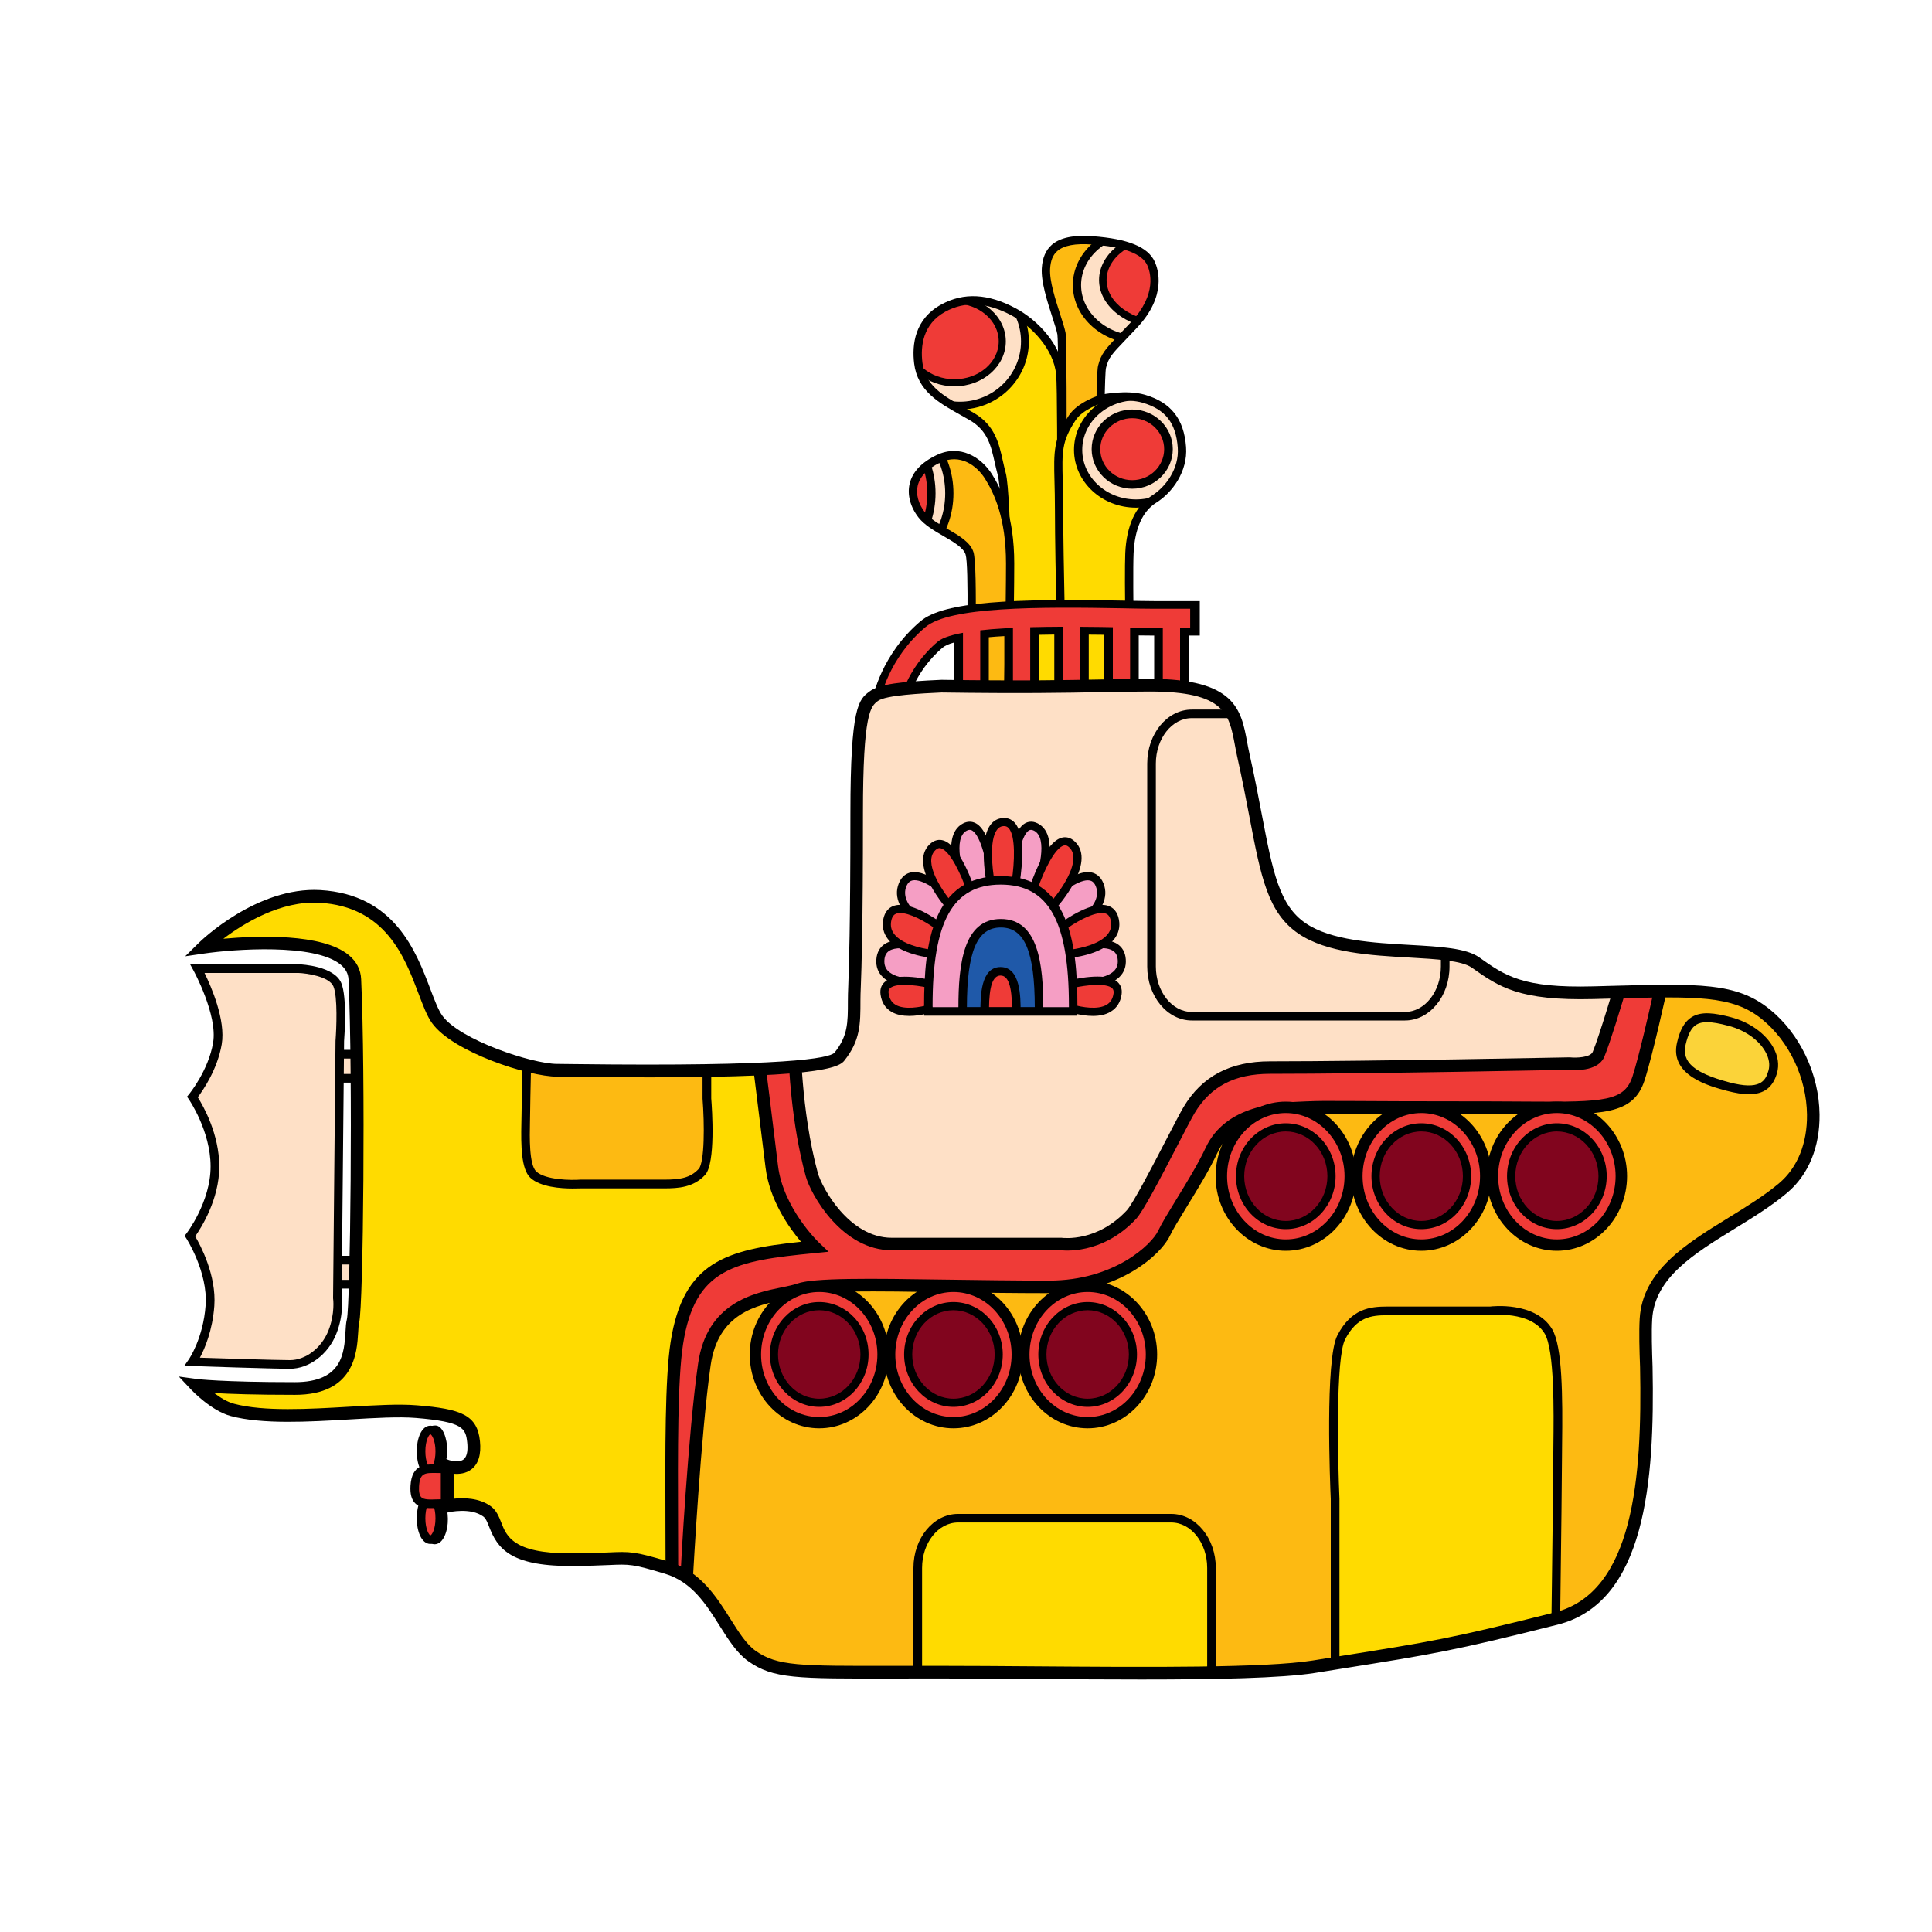 <svg version="1.1" id="Layer_1" xmlns="http://www.w3.org/2000/svg" xmlns:xlink="http://www.w3.org/1999/xlink" x="0px" y="0px"
	 viewBox="0 0 300 300" style="enable-background:new 0 0 300 300;" xml:space="preserve">
<style type="text/css">
	.st0{fill-rule:evenodd;clip-rule:evenodd;fill:#FFDB00;}
	.st1{clip-path:url(#SVGID_2_);fill-rule:evenodd;clip-rule:evenodd;fill:#FEE0C6;}
	.st2{clip-path:url(#SVGID_2_);}
	.st3{clip-path:url(#SVGID_2_);fill-rule:evenodd;clip-rule:evenodd;fill:#EF3B37;}
	.st4{fill-rule:evenodd;clip-rule:evenodd;fill:#FDBA12;}
	.st5{clip-path:url(#SVGID_4_);fill-rule:evenodd;clip-rule:evenodd;fill:#FEE0C6;}
	.st6{clip-path:url(#SVGID_4_);}
	.st7{clip-path:url(#SVGID_4_);fill-rule:evenodd;clip-rule:evenodd;fill:#EF3B37;}
	.st8{clip-path:url(#SVGID_6_);fill-rule:evenodd;clip-rule:evenodd;fill:#FEE0C6;}
	.st9{clip-path:url(#SVGID_6_);}
	.st10{clip-path:url(#SVGID_8_);fill-rule:evenodd;clip-rule:evenodd;fill:#FEE0C6;}
	.st11{clip-path:url(#SVGID_8_);}
	.st12{clip-path:url(#SVGID_8_);fill-rule:evenodd;clip-rule:evenodd;fill:#EF3B37;}
	.st13{fill-rule:evenodd;clip-rule:evenodd;fill:#EF3B37;}
	.st14{fill:#EF3B37;}
	.st15{fill-rule:evenodd;clip-rule:evenodd;fill:#FEE0C6;}
	.st16{clip-path:url(#SVGID_10_);fill-rule:evenodd;clip-rule:evenodd;fill:#FFDB00;}
	.st17{clip-path:url(#SVGID_12_);fill-rule:evenodd;clip-rule:evenodd;fill:#FDBA12;}
	.st18{clip-path:url(#SVGID_12_);}
	.st19{clip-path:url(#SVGID_14_);fill-rule:evenodd;clip-rule:evenodd;fill:#FEE0C6;}
	.st20{clip-path:url(#SVGID_16_);}
	.st21{clip-path:url(#SVGID_18_);fill-rule:evenodd;clip-rule:evenodd;fill:#EF3B37;}
	.st22{clip-path:url(#SVGID_18_);}
	.st23{clip-path:url(#SVGID_18_);fill-rule:evenodd;clip-rule:evenodd;fill:#FFDB00;}
	.st24{fill-rule:evenodd;clip-rule:evenodd;fill:#81051E;}
	.st25{fill-rule:evenodd;clip-rule:evenodd;fill:#F59EC4;}
	.st26{clip-path:url(#SVGID_20_);fill-rule:evenodd;clip-rule:evenodd;fill:#1F59A9;}
	.st27{clip-path:url(#SVGID_22_);fill-rule:evenodd;clip-rule:evenodd;fill:#EF3B37;}
	.st28{clip-path:url(#SVGID_22_);}
	.st29{clip-path:url(#SVGID_24_);}
	.st30{fill-rule:evenodd;clip-rule:evenodd;fill:#FBD339;}
</style>
<g>
	<g>
		<path class="st0" d="M156.67,106.36c0,0-0.19-29.36-1.11-32.73c-0.93-3.37-0.93-6.75-4.63-8.93c-3.71-2.18-7.78-3.77-8.34-8.33
			c-0.31-2.56-0.03-6.39,3.89-8.53c3.81-2.08,7.6-1.19,10.93,0.6c3.33,1.78,6.86,5.55,7.22,9.72c0.37,4.17,0,49.99,0,49.99
			L156.67,106.36z"/>
	</g>
	<g>
		<defs>
			<path id="SVGID_1_" d="M146.48,47.84c-3.92,2.14-4.2,5.97-3.89,8.53c0.55,4.56,4.63,6.15,8.34,8.33c3.7,2.18,3.7,5.55,4.63,8.93
				c0.93,3.37,1.11,32.73,1.11,32.73l7.97,1.79c0,0,0.37-45.82,0-49.99c-0.37-4.16-3.89-7.93-7.23-9.72c-1.97-1.06-4.1-1.8-6.3-1.8
				C149.59,46.63,148.04,46.99,146.48,47.84"/>
		</defs>
		<clipPath id="SVGID_2_">
			<use xlink:href="#SVGID_1_"  style="overflow:visible;"/>
		</clipPath>
		<path class="st1" d="M138.95,53.01c0-5.51,4.52-9.98,10.1-9.98c5.58,0,10.1,4.47,10.1,9.98c0,5.51-4.52,9.98-10.1,9.98
			C143.47,62.98,138.95,58.52,138.95,53.01"/>
		<path class="st2" d="M149.05,63.59c-5.9,0-10.71-4.75-10.71-10.58s4.8-10.58,10.71-10.58s10.71,4.75,10.71,10.58
			S154.96,63.59,149.05,63.59z M149.05,43.64c-5.24,0-9.49,4.2-9.49,9.37s4.26,9.37,9.49,9.37s9.49-4.2,9.49-9.37
			S154.29,43.64,149.05,43.64z"/>
		<path class="st3" d="M140.79,53.01c0-3.55,3.32-6.43,7.42-6.43c4.1,0,7.42,2.88,7.42,6.43c0,3.55-3.32,6.43-7.42,6.43
			C144.12,59.44,140.79,56.56,140.79,53.01"/>
		<path class="st2" d="M148.21,59.99c-4.4,0-7.97-3.13-7.97-6.98s3.57-6.98,7.97-6.98c4.39,0,7.97,3.13,7.97,6.98
			S152.61,59.99,148.21,59.99z M148.21,47.13c-3.79,0-6.87,2.64-6.87,5.88c0,3.24,3.08,5.88,6.87,5.88c3.79,0,6.87-2.64,6.87-5.88
			C155.08,49.77,152,47.13,148.21,47.13z"/>
	</g>
	<g>
		<path d="M165.27,108.94l-9.24-2.07l0-0.51c-0.06-10.13-0.37-29.96-1.09-32.56c-0.18-0.65-0.32-1.3-0.47-1.94
			c-0.6-2.67-1.11-4.98-3.87-6.6c-0.51-0.3-1.03-0.59-1.55-0.88c-3.24-1.81-6.58-3.68-7.1-7.93c-0.36-2.94,0.08-6.91,4.22-9.17
			c3.48-1.9,7.25-1.7,11.54,0.59c3.48,1.86,7.16,5.74,7.56,10.23c0.37,4.15,0.02,48.18,0,50.05L165.27,108.94z M157.31,105.84
			l6.69,1.5c0.05-6.11,0.33-45.35,0-49.13c-0.35-3.98-3.82-7.57-6.89-9.21c-3.88-2.08-7.25-2.27-10.32-0.6
			c-3.5,1.92-3.87,5.35-3.56,7.89c0.44,3.6,3.23,5.16,6.45,6.96c0.52,0.29,1.05,0.59,1.57,0.89c3.24,1.91,3.87,4.71,4.47,7.43
			c0.14,0.62,0.28,1.25,0.45,1.88C157.06,76.66,157.28,101.79,157.31,105.84z"/>
		<path class="st4" d="M164.82,108.94c0,0,0.37-55.15,0-57.13c-0.37-1.98-2.59-7.14-2.41-10.12c0.19-2.98,1.85-4.76,7.23-4.37
			c5.37,0.4,8.15,1.59,9.08,3.57c0.93,1.98,1.11,5.55-2.59,9.52c-3.7,3.97-4.45,4.36-5,6.55c-0.56,2.18-0.37,52.57-0.37,52.57
			L164.82,108.94z"/>
	</g>
	<g>
		<defs>
			<path id="SVGID_3_" d="M162.41,41.69c-0.18,2.97,2.04,8.13,2.41,10.12c0.37,1.98,0,57.13,0,57.13l5.93,0.59
				c0,0-0.18-50.39,0.37-52.57c0.56-2.18,1.3-2.58,5-6.55c3.7-3.97,3.52-7.54,2.59-9.52c-0.93-1.98-3.71-3.17-9.08-3.57
				c-0.5-0.04-0.97-0.05-1.4-0.05C163.97,37.27,162.58,38.99,162.41,41.69"/>
		</defs>
		<clipPath id="SVGID_4_">
			<use xlink:href="#SVGID_3_"  style="overflow:visible;"/>
		</clipPath>
		<path class="st5" d="M167.23,44.27c0-4.71,4.4-8.53,9.82-8.53c5.42,0,9.82,3.82,9.82,8.53c0,4.71-4.4,8.53-9.82,8.53
			C171.63,52.8,167.23,48.98,167.23,44.27"/>
		<path class="st6" d="M177.05,53.44c-5.77,0-10.46-4.11-10.46-9.17c0-5.06,4.69-9.17,10.46-9.17c5.77,0,10.46,4.12,10.46,9.17
			C187.51,49.32,182.82,53.44,177.05,53.44z M177.05,36.38c-5.06,0-9.18,3.54-9.18,7.89c0,4.35,4.12,7.89,9.18,7.89
			c5.06,0,9.18-3.54,9.18-7.89C186.23,39.92,182.11,36.38,177.05,36.38z"/>
		<path class="st7" d="M171.25,43.48c0-3.89,4.31-7.04,9.62-7.04c5.31,0,9.62,3.15,9.62,7.04c0,3.89-4.31,7.04-9.62,7.04
			C175.56,50.52,171.25,47.37,171.25,43.48"/>
		<path class="st6" d="M180.87,51.1c-5.63,0-10.21-3.42-10.21-7.62s4.58-7.62,10.21-7.62s10.2,3.42,10.2,7.62
			S186.5,51.1,180.87,51.1z M180.87,37.02c-4.99,0-9.04,2.9-9.04,6.46c0,3.56,4.06,6.46,9.04,6.46c4.99,0,9.04-2.9,9.04-6.46
			C189.91,39.92,185.86,37.02,180.87,37.02z"/>
	</g>
	<g>
		<path d="M171.4,110.24l-7.22-0.72l0-0.58c0.15-22.12,0.27-55.55,0.01-57.01c-0.11-0.61-0.43-1.58-0.79-2.7
			c-0.78-2.43-1.76-5.45-1.63-7.58c0.1-1.62,0.61-2.81,1.56-3.64c1.28-1.11,3.36-1.55,6.36-1.33c5.49,0.41,8.55,1.66,9.61,3.94
			c0.53,1.15,1.92,5.28-2.71,10.23c-0.72,0.77-1.32,1.4-1.84,1.94c-2.11,2.2-2.61,2.73-3.01,4.33c-0.39,1.58-0.42,32.21-0.35,52.41
			L171.4,110.24z M165.47,108.36l4.64,0.47c-0.03-7.67-0.15-49.9,0.39-52.02c0.49-1.92,1.15-2.61,3.33-4.9
			c0.51-0.54,1.11-1.17,1.83-1.93c4.08-4.37,2.93-7.85,2.48-8.81c-0.84-1.79-3.63-2.84-8.54-3.2c-2.63-0.2-4.41,0.14-5.42,1.01
			c-0.69,0.6-1.04,1.47-1.12,2.75c-0.12,1.88,0.82,4.77,1.57,7.1c0.37,1.16,0.7,2.17,0.83,2.86
			C165.81,53.62,165.52,100.51,165.47,108.36z"/>
		<path class="st0" d="M171.12,61.92c0,0-3.34,0.99-4.63,2.98c-2.86,4.37-2.04,5.95-2.04,14.28s0.55,29.36,0.55,29.36l10.56,0.59
			c0,0-0.37-19.04-0.19-23.21c0.19-4.17,1.58-7.01,3.8-8.4c2.22-1.39,4.62-4.42,4.35-8.07c-0.28-3.77-1.85-6.35-5.93-7.54
			C174.88,61.13,171.12,61.92,171.12,61.92"/>
	</g>
	<g>
		<defs>
			<path id="SVGID_5_" d="M171.12,61.92c0,0-3.34,0.99-4.63,2.97c-2.86,4.38-2.04,5.95-2.04,14.28c0,8.33,0.55,29.36,0.55,29.36
				l10.56,0.59c0,0-0.37-19.04-0.18-23.21c0.18-4.17,1.57-7.01,3.8-8.4c2.22-1.39,4.62-4.42,4.35-8.07
				c-0.28-3.77-1.86-6.35-5.93-7.54c-0.91-0.27-1.93-0.35-2.89-0.35C172.8,61.57,171.12,61.92,171.12,61.92"/>
		</defs>
		<clipPath id="SVGID_6_">
			<use xlink:href="#SVGID_5_"  style="overflow:visible;"/>
		</clipPath>
		<path class="st8" d="M167.42,69.86c0-4.6,4.02-8.33,8.99-8.33c4.96,0,8.99,3.73,8.99,8.33c0,4.6-4.03,8.33-8.99,8.33
			C171.44,78.19,167.42,74.46,167.42,69.86"/>
		<path class="st9" d="M176.4,78.83c-5.31,0-9.63-4.02-9.63-8.97c0-4.95,4.32-8.97,9.63-8.97s9.63,4.03,9.63,8.97
			C186.03,74.8,181.71,78.83,176.4,78.83z M176.4,62.17c-4.6,0-8.35,3.45-8.35,7.69c0,4.24,3.74,7.69,8.35,7.69
			c4.6,0,8.34-3.45,8.34-7.69C184.75,65.62,181.01,62.17,176.4,62.17z"/>
	</g>
	<g>
		<path d="M176.22,109.81l-11.84-0.67l-0.02-0.59c0-0.21-0.55-21.13-0.55-29.38c0-1.74-0.04-3.18-0.07-4.41
			c-0.12-4.66-0.16-6.59,2.21-10.22c1.41-2.16,4.84-3.2,4.99-3.24l0.05-0.01c0.16-0.03,3.95-0.82,6.79,0.01
			c4.04,1.18,6.07,3.75,6.39,8.11c0.28,3.8-2.13,7.09-4.65,8.66c-2.12,1.32-3.33,4.05-3.5,7.88c-0.18,4.1,0.19,22.98,0.19,23.17
			L176.22,109.81z M165.63,107.93l9.28,0.52c-0.07-3.51-0.34-18.82-0.18-22.56c0.19-4.27,1.61-7.35,4.1-8.91
			c2.19-1.37,4.29-4.21,4.05-7.48c-0.29-3.85-1.92-5.93-5.47-6.97c-2.42-0.71-5.81-0.06-6.14,0.01c-0.29,0.09-3.16,1.03-4.25,2.71
			c-2.16,3.29-2.12,4.85-2,9.48c0.03,1.24,0.07,2.7,0.07,4.44C165.1,86.63,165.54,104.46,165.63,107.93z"/>
		<path class="st4" d="M150.56,110.52c0,0,0.74-22.22,0-24.6c-0.74-2.38-5.56-3.57-7.41-5.95c-1.85-2.38-2.56-6.27,2.59-8.73
			c3.34-1.59,6.3,0.4,7.78,2.78c1.48,2.38,3.33,6.35,3.33,13.49c0,7.14-0.37,23.41-0.37,23.41L150.56,110.52z"/>
	</g>
	<g>
		<defs>
			<path id="SVGID_7_" d="M145.74,71.25c-5.16,2.45-4.45,6.35-2.59,8.73c1.85,2.38,6.67,3.57,7.41,5.95c0.74,2.38,0,24.6,0,24.6
				l5.93,0.4c0,0,0.37-16.27,0.37-23.41S155,76.4,153.52,74.03c-1.11-1.79-3.06-3.35-5.37-3.35
				C147.39,70.68,146.57,70.85,145.74,71.25"/>
		</defs>
		<clipPath id="SVGID_8_">
			<use xlink:href="#SVGID_7_"  style="overflow:visible;"/>
		</clipPath>
		<path class="st10" d="M129.99,76.6c0-6.02,3.9-10.91,8.71-10.91c4.81,0,8.71,4.88,8.71,10.91c0,6.02-3.9,10.91-8.71,10.91
			C133.89,87.51,129.99,82.63,129.99,76.6"/>
		<path class="st11" d="M138.7,88.15c-5.15,0-9.35-5.18-9.35-11.55c0-6.37,4.19-11.55,9.35-11.55s9.35,5.18,9.35,11.55
			C148.05,82.97,143.85,88.15,138.7,88.15z M138.7,66.33c-4.45,0-8.06,4.61-8.06,10.27c0,5.66,3.62,10.27,8.06,10.27
			s8.07-4.61,8.07-10.27C146.77,70.94,143.15,66.33,138.7,66.33z"/>
		<path class="st12" d="M127.21,76.6c0-6.02,3.9-10.91,8.71-10.91c4.81,0,8.71,4.88,8.71,10.91c0,6.02-3.9,10.91-8.71,10.91
			C131.11,87.51,127.21,82.63,127.21,76.6"/>
		<path class="st11" d="M135.92,88.15c-5.15,0-9.35-5.18-9.35-11.55c0-6.37,4.19-11.55,9.35-11.55s9.35,5.18,9.35,11.55
			C145.27,82.97,141.07,88.15,135.92,88.15z M135.92,66.33c-4.45,0-8.06,4.61-8.06,10.27c0,5.66,3.62,10.27,8.06,10.27
			s8.07-4.61,8.07-10.27C143.99,70.94,140.37,66.33,135.92,66.33z"/>
	</g>
	<g>
		<path d="M157.11,111.6l-7.22-0.48l0.02-0.62c0.3-8.89,0.55-22.71,0.03-24.39c-0.33-1.07-1.92-1.99-3.46-2.88
			c-1.44-0.84-2.93-1.7-3.85-2.87c-1.28-1.64-1.78-3.55-1.38-5.24c0.43-1.84,1.85-3.34,4.2-4.46c3.58-1.71,6.9,0.29,8.61,3.02
			c1.47,2.37,3.43,6.39,3.43,13.83c0,7.07-0.37,23.26-0.37,23.42L157.11,111.6z M151.22,109.92l4.64,0.31
			c0.07-3.14,0.35-16.49,0.35-22.72c0-7.11-1.85-10.91-3.24-13.15c-1.3-2.08-3.9-3.99-6.96-2.54c-1.98,0.94-3.16,2.15-3.51,3.6
			c-0.31,1.31,0.1,2.83,1.14,4.16c0.76,0.97,2.14,1.77,3.48,2.55c1.83,1.06,3.56,2.06,4.04,3.61
			C151.87,88,151.35,105.84,151.22,109.92z"/>
		<path class="st13" d="M66.24,236c0.15-1.83,0.27-3.31,1.72-3.17c0.8,0.08,1.36,1.83,1.21,3.66c-0.15,1.83-0.95,3.04-1.75,2.96
			C66.62,239.37,66.09,237.83,66.24,236"/>
		<path d="M67.49,239.79c-0.03,0-0.07,0-0.1,0c-1.01-0.09-1.65-1.73-1.48-3.81v0l0.34,0.03l-0.34-0.03c0.11-1.38,0.21-2.58,0.9-3.15
			c0.31-0.26,0.71-0.37,1.19-0.32c1.13,0.11,1.67,2.17,1.52,4.02c-0.11,1.32-0.55,2.42-1.18,2.95
			C68.07,239.68,67.78,239.79,67.49,239.79z M66.24,236l0.34,0.03c-0.15,1.85,0.41,3.04,0.87,3.08c0.14,0,0.29-0.05,0.44-0.17
			c0.38-0.32,0.83-1.14,0.94-2.48c0.15-1.85-0.44-3.25-0.91-3.29c-0.3-0.03-0.52,0.03-0.69,0.17c-0.47,0.39-0.56,1.51-0.66,2.69
			L66.24,236z"/>
		<path class="st13" d="M66.15,225.01c0-1.83,0-3.32,1.45-3.32c0.8,0,1.5,1.69,1.5,3.53c0,1.84-0.7,3.12-1.5,3.12
			C66.8,228.33,66.15,226.84,66.15,225.01"/>
		<path d="M67.61,228.67c-1.02,0-1.79-1.57-1.79-3.66c0-1.88,0-3.66,1.79-3.66c1.14,0,1.84,2.01,1.84,3.87
			C69.45,227.18,68.66,228.67,67.61,228.67z M67.61,222.02c-1.02,0-1.12,0.86-1.12,2.99c0,1.85,0.65,2.99,1.12,2.99
			c0.56,0,1.17-1.12,1.17-2.78C68.77,223.36,68.08,222.02,67.61,222.02z"/>
		<path class="st13" d="M65.38,235.75c0-1.84,0.65-3.32,1.45-3.32c0.8,0,1.45,1.49,1.45,3.32c0,1.83-0.65,3.32-1.45,3.32
			C66.03,239.07,65.38,237.59,65.38,235.75"/>
		<path d="M66.83,239.74c-1.39,0-2.12-2.01-2.12-3.99c0-1.98,0.73-3.99,2.12-3.99c1.39,0,2.12,2.01,2.12,3.99
			C68.96,237.74,68.23,239.74,66.83,239.74z M66.83,233.1c-0.19,0.04-0.78,0.9-0.78,2.66c0,1.75,0.6,2.62,0.79,2.65
			c0.19-0.04,0.78-0.9,0.78-2.65C67.62,234,67.02,233.13,66.83,233.1z"/>
		<path class="st13" d="M65.38,225.37c0-1.83,0.65-3.32,1.45-3.32c0.8,0,1.45,1.49,1.45,3.32c0,1.83-0.65,3.32-1.45,3.32
			C66.03,228.69,65.38,227.2,65.38,225.37"/>
		<path d="M66.83,229.36c-1.39,0-2.12-2.01-2.12-3.99c0-1.98,0.73-3.99,2.12-3.99c1.39,0,2.12,2.01,2.12,3.99
			C68.96,227.35,68.23,229.36,66.83,229.36z M66.83,222.71c-0.19,0.04-0.78,0.9-0.78,2.65c0,1.75,0.6,2.62,0.79,2.65
			c0.19-0.04,0.78-0.9,0.78-2.65C67.62,223.62,67.02,222.75,66.83,222.71z"/>
		<path class="st13" d="M64.41,230.77c0.18-3.13,2-2.7,4.46-2.7c2.46,0,4.46,1.21,4.46,2.7c0,1.49-2,2.7-4.46,2.7
			C66.4,233.47,64.21,234.09,64.41,230.77"/>
		<path d="M66.96,234.18c-0.98,0-1.88-0.12-2.5-0.76c-0.56-0.57-0.79-1.45-0.72-2.69l0,0c0.2-3.42,2.29-3.38,4.33-3.34l0.79,0.01
			c2.88,0,5.13,1.48,5.13,3.37c0,1.89-2.25,3.37-5.13,3.37c-0.34,0-0.67,0.01-1,0.02C67.56,234.17,67.26,234.18,66.96,234.18z
			 M65.07,230.8c-0.05,0.83,0.07,1.4,0.34,1.68c0.4,0.41,1.33,0.38,2.41,0.34c0.34-0.01,0.69-0.02,1.04-0.02
			c2.24,0,3.79-1.07,3.79-2.03c0-0.96-1.56-2.03-3.79-2.03c-0.28,0-0.56-0.01-0.82-0.01C65.96,228.68,65.2,228.67,65.07,230.8
			L65.07,230.8z"/>
		<path d="M140.74,109.56l-5.26-1c0.05-0.28,1.37-6.97,7.46-12.1c3.68-3.09,14.36-3.51,31.55-3.19c1.87,0.03,3.48,0.07,4.69,0.07
			h7.12v5.35h-7.12c-1.24,0-2.89-0.03-4.79-0.07c-6.88-0.13-25.15-0.47-28,1.93C141.81,104.4,140.75,109.51,140.74,109.56z"/>
		<rect x="179.22" y="96.84" width="5.35" height="10.8"/>
		<rect x="171.47" y="96.84" width="5.35" height="10.8"/>
		<rect x="163.71" y="96.84" width="5.35" height="10.8"/>
		<rect x="155.95" y="96.84" width="5.35" height="10.8"/>
		<rect x="148.19" y="96.84" width="5.35" height="10.8"/>
		<path class="st14" d="M139.56,109.33l-2.91-0.55c0.05-0.27,1.29-6.55,7.06-11.41c3.74-3.15,17.25-3.16,30.76-2.91
			c1.88,0.04,3.5,0.07,4.72,0.07h5.62v2.96h-5.62c-1.23,0-2.87-0.03-4.77-0.07c-8.3-0.16-25.59-0.48-28.8,2.21
			C140.69,103.78,139.57,109.27,139.56,109.33z"/>
		<rect x="180.56" y="96.84" class="st14" width="2.68" height="10.8"/>
		<rect x="172.8" y="96.84" class="st14" width="2.68" height="10.8"/>
		<rect x="165.05" y="96.84" class="st14" width="2.68" height="10.8"/>
		<rect x="157.29" y="96.84" class="st14" width="2.68" height="10.8"/>
		<rect x="149.53" y="96.84" class="st14" width="2.68" height="10.8"/>
		<rect x="50.44" y="195.68" class="st15" width="6.98" height="3.74"/>
		<path d="M58.1,200.09h-8.33V195h8.33V200.09z M51.12,198.74h5.63v-2.39h-5.63V198.74z"/>
		<rect x="50.44" y="163.7" class="st15" width="6.98" height="3.74"/>
		<path d="M58.1,168.11h-8.33v-5.09h8.33V168.11z M51.12,166.76h5.63v-2.39h-5.63V166.76z"/>
		<path class="st4" d="M103.55,243.43c7.35,2.2,9.05,10.77,13.19,13.7c4.14,2.93,8.06,2.51,28.75,2.51c20.69,0,48.79,0.7,58.52-0.85
			c18.23-2.91,20.22-3.09,37.62-7.48c13.18-3.32,14.35-22.43,14.02-39.04c-0.11-3.04-0.17-5.63-0.06-7.47
			c0.59-9.97,13.48-13.73,21.31-20.35c7.37-6.23,5.69-20.22-2.72-26.99c-5.15-4.15-11.07-3.74-26.74-3.33
			c-11.23,0.29-14.18-1.76-18.32-4.69c-4.14-2.93-19.54-0.28-26.91-5.27c-5.84-3.95-5.82-12.04-9.15-26.92
			c-1.28-5.7-0.55-10.87-14.51-10.87c-7.97,0-13.72,0.42-32.34,0.15c-5.82,0.27-9.29,0.6-10.48,1.51
			c-1.36,1.04-2.72,1.45-2.72,18.27c0,23.67-0.39,26.47-0.39,28.99c0,3.52,0.04,5.87-2.33,8.8c-2.37,2.93-39.66,2.08-43.8,2.08
			c-4.14,0-15.66-3.79-18.62-7.89c-2.96-4.1-3.88-18.27-18.23-19.1c-9.51-0.55-18.09,7.91-18.09,7.91s23.13-3.34,23.52,4.96
			c0.7,14.94,0.31,50.72-0.28,53.06c-0.59,2.34,1.06,10.48-9.02,10.48c-11.69,0-15.4-0.51-15.4-0.51s2.91,3.08,5.7,3.83
			c7.76,2.07,21.49-0.32,28.58,0.27c7.09,0.58,8.54,1.51,8.87,4.69c0.56,5.42-4.1,3.76-4.1,3.76v6.23c0,0,3.84-0.93,6.21,0.83
			c2.37,1.76-0.05,7.48,12.8,7.48C98.15,242.19,96.2,241.23,103.55,243.43"/>
	</g>
	<g>
		<defs>
			<path id="SVGID_9_" d="M146.22,106.54c-5.82,0.27-9.29,0.6-10.48,1.51c-1.36,1.04-2.71,1.45-2.71,18.27
				c0,23.67-0.39,26.47-0.39,28.99c0,3.52,0.04,5.87-2.32,8.8c-2.37,2.93-39.66,2.08-43.8,2.08s-15.66-3.79-18.62-7.89
				c-2.95-4.1-3.88-18.27-18.23-19.1c-9.51-0.55-18.09,7.91-18.09,7.91s23.13-3.34,23.52,4.97c0.7,14.94,0.31,50.72-0.28,53.06
				c-0.59,2.34,1.06,10.48-9.02,10.48c-11.7,0-15.4-0.51-15.4-0.51s2.91,3.09,5.7,3.83c4.65,1.25,11.46,0.88,17.69,0.52
				c4.16-0.24,8.06-0.49,10.89-0.25c7.09,0.58,8.54,1.52,8.87,4.69c0.56,5.42-4.1,3.76-4.1,3.76v6.23c0,0,3.84-0.93,6.21,0.83
				c2.37,1.76-0.05,7.47,12.8,7.47c9.7,0,7.75-0.95,15.09,1.25c7.35,2.2,9.05,10.77,13.19,13.7c4.14,2.93,8.06,2.51,28.74,2.51
				c20.69,0,48.79,0.7,58.53-0.85c18.23-2.91,20.21-3.09,37.62-7.48c13.19-3.32,14.35-22.42,14.02-39.04
				c-0.11-3.05-0.17-5.63-0.06-7.47c0.59-9.96,13.48-13.73,21.31-20.35c7.37-6.23,5.69-20.22-2.71-26.99
				c-5.15-4.16-11.08-3.74-26.74-3.34c-11.23,0.29-14.19-1.76-18.33-4.69c-4.14-2.93-19.54-0.28-26.91-5.27
				c-5.84-3.95-5.82-12.04-9.15-26.92c-1.28-5.7-0.54-10.87-14.51-10.87C170.58,106.39,164.83,106.81,146.22,106.54"/>
		</defs>
		<clipPath id="SVGID_10_">
			<use xlink:href="#SVGID_9_"  style="overflow:visible;"/>
		</clipPath>
		<polygon class="st16" points="121,162.45 121.39,180.31 132.25,196.92 113.25,201.07 107.04,209.8 105.49,249.66 11.24,246.34 
			29.47,125.08 94.24,143.76 		"/>
	</g>
	<g>
		<defs>
			<path id="SVGID_11_" d="M31.58,147.1c0,0,23.13-3.34,23.52,4.97c0.7,14.94,0.31,50.72-0.28,53.06
				c-0.59,2.34,1.06,10.48-9.02,10.48c-11.7,0-15.4-0.51-15.4-0.51s2.91,3.09,5.7,3.83c4.65,1.25,11.46,0.88,17.69,0.52
				c4.16-0.24,8.06-0.49,10.89-0.25c7.09,0.58,8.54,1.52,8.87,4.69c0.56,5.42-4.1,3.76-4.1,3.76v6.23c0,0,3.84-0.93,6.21,0.83
				c2.37,1.76-0.05,7.47,12.8,7.47c9.7,0,7.75-0.95,15.09,1.25c0.78,0.23,1.49,0.54,2.15,0.89l1.34-34.54l6.21-8.72l19-4.16
				l-10.86-16.61l-0.32-14.49c-12,0.8-31.63,0.37-34.56,0.37c-4.14,0-15.66-3.79-18.62-7.89c-2.95-4.1-3.88-18.27-18.23-19.1
				c-0.3-0.02-0.6-0.03-0.89-0.03C39.63,139.17,31.58,147.1,31.58,147.1"/>
		</defs>
		<clipPath id="SVGID_12_">
			<use xlink:href="#SVGID_11_"  style="overflow:visible;"/>
		</clipPath>
		<path class="st17" d="M82.02,155.39c0,0-0.39,15.78-0.39,17.86c0,2.08-0.39,7.68,1.16,9.14c1.96,1.83,7.37,1.45,7.37,1.45h12.99
			c2.33,0,4.27-0.21,5.82-1.87c1.55-1.66,0.78-11.42,0.78-11.42v-15.16H82.02z"/>
		<path class="st18" d="M88.9,184.55c-1.81,0-5-0.22-6.55-1.67c-1.42-1.34-1.47-4.95-1.39-8.54c0.01-0.42,0.02-0.78,0.02-1.08
			c0-2.06,0.37-17.23,0.39-17.87l0.02-0.65h29.05v15.83c0.13,1.63,0.71,10.09-0.96,11.88c-1.79,1.92-4.1,2.08-6.31,2.08H90.17
			C90.03,184.52,89.55,184.55,88.9,184.55z M82.68,156.06c-0.07,3-0.37,15.39-0.37,17.19c0,0.3-0.01,0.68-0.02,1.11
			c-0.05,2.11-0.14,6.5,0.97,7.54c1.43,1.34,5.45,1.38,6.86,1.27l13.04,0c2.45,0,4.03-0.26,5.33-1.66c0.93-1,0.91-6.98,0.6-10.91
			l0-14.54H82.68z"/>
	</g>
	<g>
		<defs>
			<path id="SVGID_13_" d="M146.22,106.54c-5.82,0.27-9.29,0.6-10.48,1.51c-1.36,1.04-2.71,1.45-2.71,18.27
				c0,23.67-0.39,26.47-0.39,28.99c0,3.52,0.04,5.87-2.32,8.8c-2.37,2.93-39.66,2.08-43.8,2.08s-15.66-3.79-18.62-7.89
				c-2.95-4.1-3.88-18.27-18.23-19.1c-9.51-0.55-18.09,7.91-18.09,7.91s23.13-3.34,23.52,4.97c0.7,14.94,0.31,50.72-0.28,53.06
				c-0.59,2.34,1.06,10.48-9.02,10.48c-11.7,0-15.4-0.51-15.4-0.51s2.91,3.09,5.7,3.83c4.65,1.25,11.46,0.88,17.69,0.52
				c4.16-0.24,8.06-0.49,10.89-0.25c7.09,0.58,8.54,1.52,8.87,4.69c0.56,5.42-4.1,3.76-4.1,3.76v6.23c0,0,3.84-0.93,6.21,0.83
				c2.37,1.76-0.05,7.47,12.8,7.47c9.7,0,7.75-0.95,15.09,1.25c7.35,2.2,9.05,10.77,13.19,13.7c4.14,2.93,8.06,2.51,28.74,2.51
				c20.69,0,48.79,0.7,58.53-0.85c18.23-2.91,20.21-3.09,37.62-7.48c13.19-3.32,14.35-22.42,14.02-39.04
				c-0.11-3.05-0.17-5.63-0.06-7.47c0.59-9.96,13.48-13.73,21.31-20.35c7.37-6.23,5.69-20.22-2.71-26.99
				c-5.15-4.16-11.08-3.74-26.74-3.34c-11.23,0.29-14.19-1.76-18.33-4.69c-4.14-2.93-19.54-0.28-26.91-5.27
				c-5.84-3.95-5.82-12.04-9.15-26.92c-1.28-5.7-0.54-10.87-14.51-10.87C170.58,106.39,164.83,106.81,146.22,106.54"/>
		</defs>
		<clipPath id="SVGID_14_">
			<use xlink:href="#SVGID_13_"  style="overflow:visible;"/>
		</clipPath>
		<polygon class="st19" points="120.23,156.22 121,178.65 127.21,193.6 145.05,196.92 169.87,195.26 179.96,189.45 191.59,169.51 
			251.52,167.65 259.67,139.61 181.51,74 112.47,86.46 		"/>
	</g>
	<g>
		<defs>
			<path id="SVGID_15_" d="M146.22,106.54c-5.82,0.27-9.29,0.6-10.48,1.51c-1.36,1.04-2.71,1.45-2.71,18.27
				c0,23.67-0.39,26.47-0.39,28.99c0,3.52,0.04,5.87-2.32,8.8c-0.71,0.88-4.58,1.42-9.75,1.74l0.44,12.79l6.21,14.95l17.84,3.32
				l24.82-1.66l10.08-5.82l11.63-19.93l59.93-1.87l3.98-13.71c-2.37,0.04-5.03,0.12-8.06,0.2c-11.23,0.29-14.19-1.76-18.33-4.69
				c-4.14-2.93-19.54-0.28-26.91-5.27c-5.84-3.95-5.82-12.04-9.15-26.92c-1.28-5.7-0.54-10.87-14.51-10.87
				C170.58,106.39,164.83,106.81,146.22,106.54"/>
		</defs>
		<clipPath id="SVGID_16_">
			<use xlink:href="#SVGID_15_"  style="overflow:visible;"/>
		</clipPath>
		<path class="st20" d="M218.17,158.46h-33.11c-3.81,0-6.92-3.77-6.92-8.39v-31.5c0-4.63,3.1-8.39,6.92-8.39h33.11
			c3.81,0,6.91,3.76,6.91,8.39v31.5C225.09,154.69,221.98,158.46,218.17,158.46z M185.06,111.51c-3.08,0-5.58,3.17-5.58,7.06v31.5
			c0,3.89,2.5,7.06,5.58,7.06h33.11c3.07,0,5.57-3.17,5.57-7.06v-31.5c0-3.89-2.5-7.06-5.57-7.06H185.06z"/>
	</g>
	<g>
		<defs>
			<path id="SVGID_17_" d="M146.22,106.54c-5.82,0.27-9.29,0.6-10.48,1.51c-1.36,1.04-2.71,1.45-2.71,18.27
				c0,23.67-0.39,26.47-0.39,28.99c0,3.52,0.04,5.87-2.32,8.8c-2.37,2.93-39.66,2.08-43.8,2.08s-15.66-3.79-18.62-7.89
				c-2.95-4.1-3.88-18.27-18.23-19.1c-9.51-0.55-18.09,7.91-18.09,7.91s23.13-3.34,23.52,4.97c0.7,14.94,0.31,50.72-0.28,53.06
				c-0.59,2.34,1.06,10.48-9.02,10.48c-11.7,0-15.4-0.51-15.4-0.51s2.91,3.09,5.7,3.83c4.65,1.25,11.46,0.88,17.69,0.52
				c4.16-0.24,8.06-0.49,10.89-0.25c7.09,0.58,8.54,1.52,8.87,4.69c0.56,5.42-4.1,3.76-4.1,3.76v6.23c0,0,3.84-0.93,6.21,0.83
				c2.37,1.76-0.05,7.47,12.8,7.47c9.7,0,7.75-0.95,15.09,1.25c7.35,2.2,9.05,10.77,13.19,13.7c4.14,2.93,8.06,2.51,28.74,2.51
				c20.69,0,48.79,0.7,58.53-0.85c18.23-2.91,20.21-3.09,37.62-7.48c13.19-3.32,14.35-22.42,14.02-39.04
				c-0.11-3.05-0.17-5.63-0.06-7.47c0.59-9.96,13.48-13.73,21.31-20.35c7.37-6.23,5.69-20.22-2.71-26.99
				c-5.15-4.16-11.08-3.74-26.74-3.34c-11.23,0.29-14.19-1.76-18.33-4.69c-4.14-2.93-19.54-0.28-26.91-5.27
				c-5.84-3.95-5.82-12.04-9.15-26.92c-1.28-5.7-0.54-10.87-14.51-10.87C170.58,106.39,164.83,106.81,146.22,106.54"/>
		</defs>
		<clipPath id="SVGID_18_">
			<use xlink:href="#SVGID_17_"  style="overflow:visible;"/>
		</clipPath>
		<path class="st21" d="M123.33,161.21c0,0,0,11.21,2.72,21.18c0.79,2.9,5.43,10.8,12.41,10.8h26.37c0,0,5.82,0.83,10.86-4.57
			c1.6-1.71,7.52-13.85,8.92-16.2c2.71-4.57,6.79-6.64,12.6-6.64c15.9,0,46.54-0.62,46.54-0.62s3.69,0.42,4.46-1.45
			c1.06-2.55,3.49-10.8,3.49-10.8l6.21,0.42c0,0-2.22,10.19-3.49,14.12c-1.75,5.4-6.98,4.57-22.5,4.57c-25.99,0-25.19-0.16-29.09,0
			c-5.23,0.21-12.02,0.83-14.74,6.64c-2.1,4.49-6.21,10.38-7.37,12.87c-1.16,2.49-7.37,8.31-17.84,8.31
			c-17.86,0-35.3-0.83-38.79,0.42c-3.49,1.25-13.19,0.83-14.74,11.63c-1.55,10.8-2.72,32.39-2.72,32.39s-2.33,9.36-2.33-0.42
			c0-13.7-0.28-28.52,0.78-35.3c1.94-12.46,8.53-13.7,21.33-14.95c0,0-5.74-5.46-6.59-12.46c-1.16-9.55-2.33-18.69-2.33-18.69
			L123.33,161.21z"/>
		<path class="st22" d="M105.07,249.3c-0.09,0-0.17-0.01-0.25-0.02c-1.14-0.14-1.47-1.36-1.47-5.43c0-2.39-0.01-4.81-0.02-7.21
			c-0.04-11.6-0.08-22.56,0.8-28.24c1.94-12.49,8.64-14.36,20.25-15.58c-1.83-2.15-4.89-6.43-5.51-11.56
			c-1.16-9.55-2.32-18.68-2.32-18.68l-0.12-0.89l7.88-1.69v1.21c0,0.11,0.03,11.2,2.68,20.92c0.61,2.22,4.83,10.07,11.47,10.07
			h26.37c0.36,0.04,5.54,0.67,10.14-4.26c0.97-1.04,4.11-7.09,6.18-11.09c1.15-2.21,2.14-4.12,2.62-4.93
			c2.85-4.79,7.24-7.12,13.45-7.12c15.71,0,46.22-0.62,46.52-0.62c1.05,0.11,3.21,0.03,3.58-0.85c1.03-2.47,3.43-10.62,3.46-10.7
			l0.22-0.75l8.13,0.54l-0.24,1.11c-0.09,0.42-2.25,10.29-3.52,14.21c-1.74,5.39-6.49,5.37-17.98,5.27
			c-1.66-0.01-3.47-0.03-5.44-0.03c-12.33,0-18.64-0.03-22.27-0.05c-4.04-0.02-4.76-0.03-6.78,0.05
			c-5.45,0.22-11.46,0.88-13.89,6.08c-1.22,2.63-3.08,5.64-4.71,8.3c-1.17,1.91-2.19,3.56-2.66,4.57c-1.3,2.78-7.81,8.87-18.73,8.87
			c-5.52,0-10.99-0.08-16.03-0.15c-10.82-0.16-20.18-0.29-22.43,0.51c-0.71,0.25-1.6,0.43-2.62,0.64
			c-4.35,0.88-10.31,2.09-11.48,10.2c-1.53,10.63-2.69,32.09-2.71,32.31C106.53,248.81,105.68,249.3,105.07,249.3z M118.6,163.22
			c0.32,2.52,1.27,10.02,2.21,17.8c0.8,6.56,6.24,11.81,6.3,11.87l1.55,1.48l-2.13,0.21c-12.52,1.22-18.62,2.33-20.46,14.12
			c-0.86,5.52-0.82,16.41-0.78,27.93c0.01,2.41,0.02,4.83,0.02,7.22c0,0.59,0.01,1.1,0.02,1.52c0.13-0.43,0.26-0.89,0.37-1.34
			c-0.02-0.03,1.15-21.58,2.7-32.29c1.36-9.48,8.67-10.96,13.03-11.85c0.95-0.19,1.77-0.36,2.35-0.57c2.58-0.92,11.2-0.8,23.11-0.62
			c5.03,0.07,10.5,0.15,16,0.15c10.18,0,15.99-5.67,16.95-7.74c0.52-1.11,1.56-2.81,2.76-4.77c1.61-2.62,3.43-5.58,4.61-8.11
			c3.14-6.72,11.24-7.04,15.59-7.21c2.07-0.08,2.8-0.08,6.87-0.06c3.63,0.02,9.93,0.06,22.26,0.06c1.98,0,3.8,0.01,5.46,0.03
			c11.73,0.09,14.85-0.05,16.11-3.92c0.99-3.07,2.61-10.17,3.22-12.92l-4.29-0.29c-0.63,2.11-2.41,8.01-3.3,10.14
			c-1.03,2.48-5.02,2.1-5.48,2.05c-0.17,0.01-30.7,0.63-46.43,0.63c-5.53,0-9.26,1.96-11.76,6.16c-0.45,0.76-1.43,2.65-2.56,4.83
			c-3.02,5.83-5.41,10.38-6.48,11.53c-5.33,5.71-11.46,4.9-11.71,4.87l-26.24,0.01c-7.7,0-12.55-8.57-13.36-11.52
			c-2.23-8.18-2.65-17.05-2.73-20.23L118.6,163.22z"/>
		<path class="st23" d="M241.39,266.08c0,0,0.48-34.69,0.48-39.25s0.48-16.89-1.43-20.08c-2.41-4.03-9.06-3.19-9.06-3.19h-15.96
			c-2.86,0-5.24,0.46-7.15,4.11c-1.91,3.65-0.95,25.1-0.95,25.1v33.32H241.39z"/>
		<path class="st22" d="M242.06,266.75h-35.42v-33.99c-0.1-2.18-0.91-21.71,1.03-25.41c2.15-4.13,5.01-4.47,7.75-4.47h15.96
			c0.21-0.03,7.03-0.84,9.64,3.52c1.59,2.68,1.64,10.38,1.54,18.03c-0.01,0.93-0.02,1.74-0.02,2.4c0,4.52-0.47,38.91-0.48,39.26
			L242.06,266.75z M207.99,265.4h32.73c0.07-4.84,0.47-34.42,0.47-38.58c0-0.66,0.01-1.48,0.02-2.41
			c0.06-5.16,0.18-14.75-1.35-17.32c-2.16-3.61-8.33-2.88-8.39-2.87l-16.05,0.01c-2.52,0-4.74,0.28-6.55,3.75
			c-1.49,2.86-1.14,18.84-0.88,24.76V265.4z"/>
		<path class="st23" d="M142.52,243.47c0-4.27,2.8-7.72,6.25-7.72h33.11c3.45,0,6.25,3.46,6.25,7.72v33.99
			c0,4.27-2.8,7.72-6.25,7.72h-33.11c-3.45,0-6.25-3.46-6.25-7.72V243.47z"/>
		<path class="st22" d="M181.87,285.85h-33.11c-3.81,0-6.92-3.77-6.92-8.39v-33.99c0-4.63,3.1-8.39,6.92-8.39h33.11
			c3.81,0,6.92,3.76,6.92,8.39v33.99C188.79,282.08,185.68,285.85,181.87,285.85z M148.76,236.41c-3.08,0-5.58,3.17-5.58,7.06v33.99
			c0,3.89,2.5,7.06,5.58,7.06h33.11c3.08,0,5.58-3.16,5.58-7.06v-33.99c0-3.89-2.5-7.06-5.58-7.06H148.76z"/>
	</g>
	<g>
		<path d="M177.23,260.79c-5.28,0-10.84-0.04-16.34-0.08c-5.32-0.04-10.57-0.08-15.41-0.08l-6.86,0.01
			c-15,0.03-18.56,0.05-22.45-2.7c-1.74-1.24-3.03-3.28-4.4-5.45c-2.12-3.37-4.32-6.86-8.51-8.12l0,0c-5.04-1.51-5.46-1.5-8.74-1.35
			c-1.38,0.06-3.23,0.14-6.08,0.14c-9.34,0-11.23-2.86-12.47-6.04c-0.29-0.74-0.52-1.33-0.92-1.63c-1.96-1.46-5.36-0.67-5.39-0.66
			l-1.21,0.29l0-8.86l1.31,0.47c0.4,0.14,1.59,0.39,2.23-0.12c0.64-0.5,0.66-1.7,0.56-2.62c-0.23-2.21-0.64-3.21-7.97-3.81
			c-2.68-0.22-6.39,0-10.32,0.23c-6.34,0.37-13.52,0.79-18.43-0.53c-3.03-0.81-6.03-3.97-6.16-4.11l-1.9-2.02l2.75,0.37
			c0.04,0.01,3.82,0.5,15.26,0.5c7.4,0,7.67-4.55,7.87-7.87c0.04-0.73,0.08-1.37,0.21-1.87c0.54-2.15,0.94-37.97,0.26-52.78
			c-0.04-0.91-0.44-1.66-1.22-2.31c-4.05-3.35-16.67-2.39-21.19-1.73l-2.95,0.43l2.12-2.09c0.36-0.36,9.04-8.74,18.84-8.19
			c11.54,0.67,14.88,9.51,17.1,15.36c0.66,1.75,1.24,3.27,1.87,4.15c2.68,3.73,13.91,7.48,17.82,7.48c0.48,0,1.42,0.01,2.7,0.03
			c33.08,0.41,39.47-0.92,40.35-1.75c2.1-2.6,2.1-4.64,2.1-8.01c0-0.79,0.02-1.43,0.06-2.41c0.1-2.89,0.33-8.9,0.33-26.74
			c0-16.73,1.31-17.71,2.97-18.95c1.55-1.18,4.96-1.53,11.16-1.81c12.5,0.18,19.23,0.05,24.64-0.05c2.7-0.05,5.1-0.1,7.74-0.1
			c13.26,0,14.16,4.78,15.1,9.84c0.11,0.59,0.22,1.19,0.36,1.8c0.79,3.52,1.39,6.68,1.92,9.46c1.68,8.78,2.69,14.07,6.82,16.86
			c3.94,2.67,10.47,3.03,16.22,3.36c4.65,0.26,8.67,0.49,10.7,1.92c4.07,2.89,6.76,4.8,17.73,4.51l2.54-0.07
			c13.94-0.38,19.7-0.53,24.84,3.62c4.71,3.8,7.68,10.06,7.75,16.34c0.06,5.06-1.72,9.38-5.02,12.16c-2.42,2.05-5.32,3.83-8.13,5.56
			c-6.4,3.94-12.46,7.66-12.84,14.1c-0.12,1.95-0.03,4.82,0.06,7.38c0.35,17.87-1.12,36.59-14.76,40.03
			c-16.13,4.06-19.19,4.55-33.84,6.88l-3.87,0.62C198.98,260.59,188.79,260.79,177.23,260.79z M145.48,258.67
			c4.84,0,10.09,0.04,15.42,0.08c17.49,0.13,35.57,0.26,42.95-0.91l3.87-0.62c14.59-2.32,17.62-2.8,33.67-6.84
			c12.3-3.1,13.62-20.98,13.28-38.07c-0.1-2.58-0.18-5.51-0.06-7.55c0.44-7.46,7.22-11.63,13.77-15.66
			c2.74-1.69,5.58-3.43,7.89-5.38c2.84-2.4,4.37-6.18,4.32-10.64c-0.07-5.71-2.76-11.4-7.02-14.84c-4.57-3.7-10.14-3.55-23.56-3.18
			l-2.54,0.07c-11.58,0.29-14.68-1.87-18.92-4.87c-1.57-1.11-5.51-1.33-9.68-1.57c-6.01-0.34-12.82-0.72-17.21-3.69
			c-4.8-3.24-5.87-8.84-7.64-18.12c-0.53-2.77-1.13-5.91-1.91-9.4c-0.14-0.63-0.26-1.25-0.37-1.86c-0.9-4.78-1.55-8.24-13.18-8.24
			c-2.63,0-5.02,0.05-7.71,0.1c-5.42,0.1-12.17,0.23-24.65,0.05c-2.99,0.14-8.67,0.4-9.87,1.31c-1.12,0.84-2.33,1.75-2.33,17.49
			c0,17.87-0.22,23.91-0.33,26.81c-0.04,0.94-0.06,1.57-0.06,2.18c0,3.7,0,6.26-2.54,9.42c-1.18,1.46-7.09,2.9-41.88,2.47
			c-1.27-0.02-2.2-0.03-2.68-0.03c-4.43,0-16.2-3.84-19.41-8.3c-0.79-1.09-1.4-2.72-2.11-4.6c-2.16-5.7-5.11-13.5-15.38-14.1
			c-6.02-0.35-11.8,3.22-14.93,5.59c5.24-0.47,15.36-0.87,19.47,2.53c1.21,1,1.86,2.25,1.93,3.73c0.68,14.66,0.35,50.7-0.31,53.35
			c-0.08,0.32-0.12,0.89-0.15,1.5c-0.19,3.15-0.58,9.71-9.82,9.71c-6.21,0-10.17-0.14-12.54-0.28c0.92,0.7,2.03,1.39,3.1,1.67
			c4.61,1.23,11.62,0.82,17.81,0.46c4.01-0.23,7.79-0.46,10.6-0.22c6.84,0.56,9.34,1.49,9.76,5.56c0.21,2.05-0.23,3.52-1.31,4.36
			c-0.88,0.69-1.95,0.78-2.78,0.7v3.88c1.47-0.16,3.97-0.17,5.81,1.2c0.85,0.64,1.22,1.58,1.58,2.49c0.83,2.14,1.87,4.79,10.64,4.79
			c2.81,0,4.63-0.08,5.99-0.14c3.41-0.15,4.02-0.18,9.39,1.43l0,0c4.89,1.46,7.39,5.44,9.6,8.95c1.26,2,2.44,3.88,3.87,4.89
			c3.38,2.39,6.82,2.37,21.31,2.34L145.48,258.67z"/>
		<path class="st15" d="M30.66,150.41h15.71c0,0,5.04,0.21,6.01,2.49c0.91,2.14,0.39,8.72,0.39,8.72l-0.39,39.87
			c0,0,0.39,2.49-0.78,5.4c-1.16,2.91-3.88,4.98-6.59,4.98c-2.71,0-15.13-0.42-15.13-0.42s2.33-3.32,2.72-8.72
			c0.39-5.4-3.1-10.8-3.1-10.8s3.88-4.98,3.88-10.8c0-5.81-3.49-10.8-3.49-10.8s3.1-3.74,3.88-8.31
			C34.54,157.47,30.66,150.41,30.66,150.41"/>
		<path d="M45.01,212.54c-2.69,0-14.64-0.4-15.15-0.42l-1.23-0.04l0.7-1.01c0.02-0.03,2.23-3.25,2.6-8.39
			c0.37-5.12-2.96-10.33-3-10.39l-0.26-0.4l0.29-0.37c0.04-0.05,3.74-4.88,3.74-10.39c0-5.53-3.34-10.37-3.37-10.42l-0.29-0.42
			l0.32-0.39c0.03-0.04,3-3.66,3.73-7.99c0.73-4.28-2.99-11.12-3.03-11.19l-0.54-0.99h16.84c0.59,0.02,5.52,0.3,6.63,2.9
			c0.94,2.22,0.49,8.34,0.44,9.03l-0.38,39.82c0.01,0,0.39,2.6-0.83,5.64C50.96,210.32,47.99,212.54,45.01,212.54z M31.04,210.82
			c3.12,0.1,11.79,0.38,13.98,0.38c2.44,0,4.9-1.88,5.97-4.56c1.07-2.69,0.74-5.02,0.73-5.05l0.38-39.98
			c0.14-1.83,0.36-6.82-0.33-8.45c-0.66-1.55-4.22-2.04-5.42-2.08H31.76c1.05,2.15,3.3,7.32,2.67,11.07
			c-0.66,3.88-2.89,7.13-3.72,8.23c0.85,1.34,3.34,5.72,3.34,10.77c0,5.12-2.83,9.53-3.74,10.83c0.81,1.37,3.31,6.04,2.97,10.81
			C33,206.61,31.79,209.42,31.04,210.82z"/>
		<path class="st13" d="M117.3,210.33c0-5.85,4.44-10.58,9.91-10.58c5.47,0,9.91,4.74,9.91,10.58c0,5.85-4.44,10.58-9.91,10.58
			C121.74,220.91,117.3,216.17,117.3,210.33"/>
		<path d="M127.21,221.79c-5.95,0-10.79-5.14-10.79-11.46c0-6.32,4.84-11.46,10.79-11.46S138,204.01,138,210.33
			C138,216.65,133.16,221.79,127.21,221.79z M127.21,200.62c-4.98,0-9.03,4.35-9.03,9.71s4.05,9.71,9.03,9.71s9.03-4.35,9.03-9.71
			S132.19,200.62,127.21,200.62z"/>
		<path class="st24" d="M120.18,210.33c0-4.15,3.15-7.5,7.03-7.5c3.88,0,7.03,3.36,7.03,7.5c0,4.15-3.15,7.5-7.03,7.5
			C123.33,217.83,120.18,214.47,120.18,210.33"/>
		<path d="M127.21,218.46c-4.22,0-7.66-3.65-7.66-8.14s3.44-8.14,7.66-8.14c4.22,0,7.66,3.65,7.66,8.14S131.44,218.46,127.21,218.46
			z M127.21,203.45c-3.53,0-6.4,3.08-6.4,6.87s2.87,6.87,6.4,6.87s6.4-3.08,6.4-6.87S130.74,203.45,127.21,203.45z"/>
		<path class="st13" d="M138.14,210.33c0-5.85,4.44-10.58,9.91-10.58c5.47,0,9.91,4.74,9.91,10.58c0,5.85-4.44,10.58-9.91,10.58
			C142.58,220.91,138.14,216.17,138.14,210.33"/>
		<path d="M148.05,221.79c-5.95,0-10.79-5.14-10.79-11.46c0-6.32,4.84-11.46,10.79-11.46c5.95,0,10.79,5.14,10.79,11.46
			C158.84,216.65,154,221.79,148.05,221.79z M148.05,200.62c-4.98,0-9.03,4.35-9.03,9.71s4.05,9.71,9.03,9.71
			c4.98,0,9.03-4.35,9.03-9.71S153.03,200.62,148.05,200.62z"/>
		<path class="st24" d="M141.02,210.33c0-4.15,3.15-7.5,7.03-7.5c3.88,0,7.03,3.36,7.03,7.5c0,4.15-3.15,7.5-7.03,7.5
			C144.17,217.83,141.02,214.47,141.02,210.33"/>
		<path d="M148.05,218.46c-4.22,0-7.66-3.65-7.66-8.14s3.44-8.14,7.66-8.14c4.22,0,7.66,3.65,7.66,8.14S152.27,218.46,148.05,218.46
			z M148.05,203.45c-3.53,0-6.4,3.08-6.4,6.87s2.87,6.87,6.4,6.87c3.53,0,6.4-3.08,6.4-6.87S151.57,203.45,148.05,203.45z"/>
		<path class="st13" d="M158.97,210.33c0-5.85,4.44-10.58,9.91-10.58c5.47,0,9.91,4.74,9.91,10.58c0,5.85-4.44,10.58-9.91,10.58
			C163.41,220.91,158.97,216.17,158.97,210.33"/>
		<path d="M168.89,221.79c-5.95,0-10.79-5.14-10.79-11.46c0-6.32,4.84-11.46,10.79-11.46s10.79,5.14,10.79,11.46
			C179.68,216.65,174.84,221.79,168.89,221.79z M168.89,200.62c-4.98,0-9.03,4.35-9.03,9.71s4.05,9.71,9.03,9.71
			c4.98,0,9.03-4.35,9.03-9.71S173.87,200.62,168.89,200.62z"/>
		<path class="st24" d="M161.86,210.33c0-4.15,3.15-7.5,7.03-7.5c3.88,0,7.03,3.36,7.03,7.5c0,4.15-3.15,7.5-7.03,7.5
			C165,217.83,161.86,214.47,161.86,210.33"/>
		<path d="M168.89,218.46c-4.22,0-7.66-3.65-7.66-8.14s3.44-8.14,7.66-8.14s7.66,3.65,7.66,8.14S173.11,218.46,168.89,218.46z
			 M168.89,203.45c-3.53,0-6.4,3.08-6.4,6.87s2.87,6.87,6.4,6.87s6.4-3.08,6.4-6.87S172.41,203.45,168.89,203.45z"/>
		<path class="st25" d="M174.19,149.01c-0.34-4.57-8.44-1.22-8.44-1.22l0.6,4.81C166.34,152.6,174.53,153.59,174.19,149.01"/>
		<path d="M168.1,153.32c-1.01,0-1.76-0.09-1.84-0.1l-0.49-0.06l-0.72-5.78l0.45-0.18c0.55-0.23,5.47-2.18,7.95-0.65
			c0.81,0.5,1.29,1.34,1.36,2.41l0,0c0.08,1.12-0.26,2.05-1.01,2.77C172.41,153.07,169.85,153.32,168.1,153.32z M166.91,152.01
			c1.59,0.12,4.71,0.06,6.03-1.2c0.47-0.45,0.68-1.03,0.62-1.76c-0.05-0.67-0.3-1.14-0.77-1.43c-1.48-0.92-4.76-0.02-6.36,0.57
			L166.91,152.01z"/>
		<path class="st25" d="M170.74,137.4c-1.66-4.12-8.24,2.54-8.24,2.54l2.53,5.12C165.03,145.06,172.4,141.52,170.74,137.4"/>
		<path d="M164.74,145.9l-3.01-6.09l0.32-0.32c0.47-0.47,4.63-4.56,7.41-4.02c0.59,0.12,1.4,0.51,1.88,1.69h0
			c1.86,4.62-5.71,8.32-6.03,8.47L164.74,145.9z M163.27,140.07l2.04,4.13c1.6-0.88,6.02-3.65,4.85-6.56
			c-0.28-0.71-0.68-0.86-0.95-0.92C167.71,136.43,164.91,138.5,163.27,140.07z"/>
		<path class="st25" d="M160.85,128.42c-3.47-1.79-3.78,8.91-3.78,8.91l3.6,1.44C160.67,138.77,164.33,130.21,160.85,128.42"/>
		<path d="M161.01,139.58l-4.58-1.83l0.01-0.44c0.04-1.34,0.35-8.07,2.7-9.45c0.43-0.25,1.12-0.45,2,0c3.89,2,0.51,10.22,0.11,11.16
			L161.01,139.58z M157.73,136.91l2.59,1.04c0.95-2.47,2.46-7.82,0.24-8.96l0,0c-0.4-0.2-0.62-0.13-0.78-0.04
			C158.49,129.71,157.86,134.05,157.73,136.91z"/>
		<path class="st13" d="M166.5,131.16c-2.93-2.88-6.09,7-6.09,7l3.07,2.49C163.49,140.65,169.44,134.05,166.5,131.16"/>
		<path d="M163.56,141.52l-3.87-3.14l0.13-0.41c0.23-0.74,2.38-7.24,5.08-7.9c0.51-0.13,1.28-0.11,2.05,0.65l0,0
			c3.33,3.27-2.73,10.07-2.99,10.36L163.56,141.52z M161.16,137.94l2.25,1.83c1.67-2,4.54-6.3,2.65-8.16l0,0
			c-0.39-0.38-0.66-0.38-0.86-0.32C163.76,131.65,162.02,135.4,161.16,137.94z"/>
		<path class="st13" d="M173.13,142.93c-0.79-4.48-7.96,0.83-7.96,0.83l0.85,4.36C166.02,148.13,173.92,147.42,173.13,142.93"/>
		<path d="M165.51,148.81l-1.04-5.31l0.32-0.24c0.5-0.37,4.92-3.55,7.41-2.56c0.58,0.23,1.31,0.78,1.55,2.12l0,0
			c0.19,1.1-0.04,2.1-0.71,2.97c-1.9,2.49-6.76,2.95-6.97,2.97L165.51,148.81z M165.87,144.04l0.66,3.38
			c1.26-0.19,4.28-0.8,5.51-2.4c0.44-0.58,0.59-1.23,0.46-1.98c-0.15-0.83-0.51-1.06-0.77-1.17
			C170.43,141.36,167.58,142.85,165.87,144.04z"/>
		<path class="st13" d="M173.54,154.36c0.51-3.53-7.51-1.45-7.51-1.45l0.06,3.6C166.09,156.5,172.88,158.88,173.54,154.36"/>
		<path d="M169.7,157.75c-1.9,0-3.7-0.62-3.81-0.66l-0.42-0.15l-0.08-4.54l0.48-0.13c0.59-0.15,5.81-1.45,7.65,0.2
			c0.37,0.34,0.79,0.95,0.64,1.95l0,0c-0.17,1.19-0.73,2.08-1.66,2.65C171.69,157.59,170.68,157.75,169.7,157.75z M166.72,156.03
			c1.26,0.36,3.75,0.82,5.13-0.02c0.6-0.36,0.94-0.93,1.06-1.74c0.07-0.48-0.09-0.7-0.23-0.83c-0.93-0.83-3.99-0.5-6.01-0.04
			L166.72,156.03z"/>
		<path class="st25" d="M136.7,149.01c0.33-4.57,8.45-1.22,8.45-1.22l-0.6,4.81C144.55,152.6,136.37,153.59,136.7,149.01"/>
		<path d="M142.79,153.32c-1.75,0-4.31-0.25-5.7-1.59c-0.75-0.72-1.1-1.65-1.01-2.77l0,0c0.08-1.07,0.55-1.91,1.36-2.41
			c2.48-1.53,7.4,0.42,7.95,0.65l0.45,0.18l-0.72,5.78l-0.49,0.06C144.54,153.24,143.8,153.32,142.79,153.32z M139.88,147.24
			c-0.7,0-1.32,0.11-1.78,0.39c-0.47,0.29-0.72,0.75-0.77,1.43l0,0c-0.05,0.73,0.15,1.31,0.62,1.76c1.32,1.26,4.44,1.31,6.02,1.2
			l0.48-3.81C143.35,147.8,141.44,147.24,139.88,147.24z"/>
		<path class="st25" d="M140.15,137.4c1.66-4.12,8.24,2.54,8.24,2.54l-2.53,5.12C145.87,145.06,138.49,141.52,140.15,137.4"/>
		<path d="M146.16,145.9l-0.56-0.27c-0.32-0.16-7.89-3.85-6.03-8.47l0,0c0.47-1.18,1.28-1.57,1.88-1.69c2.8-0.54,6.94,3.55,7.4,4.02
			l0.32,0.32L146.16,145.9z M140.74,137.63c-1.18,2.92,3.25,5.68,4.85,6.56l2.04-4.13c-1.64-1.57-4.41-3.66-5.93-3.35
			C141.42,136.77,141.03,136.93,140.74,137.63L140.74,137.63z"/>
		<path class="st25" d="M149.84,128.42c3.47-1.79,4.52,9.32,4.52,9.32l-4.33,1.02C150.03,138.77,146.37,130.21,149.84,128.42"/>
		<path d="M149.65,139.51l-0.21-0.49c-0.4-0.93-3.78-9.16,0.11-11.16c0.68-0.35,1.37-0.35,1.99-0.01c2.59,1.41,3.37,8.98,3.45,9.84
			l0.05,0.55L149.65,139.51z M150.58,128.86c-0.12,0-0.27,0.03-0.45,0.12l0,0c-2.24,1.15-0.67,6.61,0.27,9.04l3.26-0.77
			c-0.35-3.01-1.32-7.52-2.74-8.3C150.84,128.91,150.73,128.86,150.58,128.86z"/>
		<path class="st13" d="M144.78,131.58c2.93-2.88,6.08,6.99,6.08,6.99l-3.07,2.49C147.79,141.07,141.84,134.46,144.78,131.58"/>
		<path d="M147.72,141.94l-0.4-0.45c-0.26-0.29-6.32-7.09-2.99-10.36l0,0c0.77-0.76,1.55-0.78,2.05-0.65
			c2.7,0.67,4.84,7.16,5.08,7.9l0.13,0.41L147.72,141.94z M145.9,131.69c-0.18,0-0.4,0.07-0.68,0.35h0
			c-1.89,1.86,0.98,6.16,2.65,8.16l2.25-1.83c-0.86-2.54-2.6-6.29-4.04-6.65C146.03,131.7,145.97,131.69,145.9,131.69z"/>
		<path class="st13" d="M137.76,142.93c0.79-4.48,7.95,0.83,7.95,0.83l-0.85,4.36C144.87,148.13,136.97,147.42,137.76,142.93"/>
		<path d="M145.38,148.81l-0.57-0.05c-0.21-0.02-5.06-0.48-6.96-2.97c-0.66-0.87-0.9-1.86-0.71-2.97c0.24-1.34,0.97-1.9,1.55-2.12
			c2.49-1,6.91,2.19,7.41,2.56l0.32,0.24L145.38,148.81z M139.79,141.77c-0.24,0-0.45,0.03-0.64,0.11c-0.26,0.1-0.62,0.34-0.77,1.17
			l0,0c-0.13,0.75,0.02,1.4,0.46,1.98c1.23,1.61,4.25,2.21,5.51,2.4l0.66-3.38C143.55,143.02,141.24,141.77,139.79,141.77z"/>
		<path class="st13" d="M137.36,154.36c-0.51-3.53,7.51-1.45,7.51-1.45l-0.06,3.6C144.8,156.5,138.01,158.88,137.36,154.36"/>
		<path d="M141.2,157.75c-0.98,0-1.99-0.16-2.81-0.66c-0.93-0.56-1.49-1.45-1.66-2.65c-0.15-1.01,0.27-1.62,0.64-1.95
			c1.83-1.65,7.06-0.36,7.65-0.2l0.48,0.13l-0.08,4.54l-0.42,0.15C144.9,157.13,143.1,157.75,141.2,157.75z M140.44,152.93
			c-0.98,0-1.81,0.14-2.22,0.51c-0.15,0.13-0.31,0.34-0.23,0.83l0,0c0.12,0.81,0.46,1.38,1.06,1.74c1.39,0.84,3.88,0.38,5.13,0.02
			l0.05-2.63C143.1,153.14,141.66,152.93,140.44,152.93z"/>
		<path class="st13" d="M155.7,127.65c3.75-0.39,1.95,9.68,1.95,9.68l-3.75,0.21C153.91,137.54,151.94,128.04,155.7,127.65"/>
		<path d="M153.4,138.2l-0.11-0.53c-0.15-0.71-1.38-7,0.48-9.55c0.47-0.65,1.1-1.01,1.86-1.09l0,0c0.77-0.08,1.41,0.16,1.91,0.7
			c2.02,2.17,0.87,8.95,0.73,9.72l-0.09,0.49L153.4,138.2z M155.77,128.28c-0.4,0.04-0.71,0.23-0.97,0.58
			c-1.19,1.63-0.74,5.92-0.37,8.01l2.68-0.15c0.42-2.71,0.63-6.93-0.5-8.14C156.39,128.34,156.13,128.25,155.77,128.28
			L155.77,128.28z"/>
		<path class="st25" d="M144.15,156.22c0-10.78,1.84-19.52,11.24-19.52c9.4,0,11.24,8.74,11.24,19.52l-0.01,0.83h-22.47
			L144.15,156.22z"/>
	</g>
	<g>
		<defs>
			<path id="SVGID_19_" d="M144.15,156.22l0.01,0.83h22.46l0.01-0.83c0-10.78-1.84-19.52-11.24-19.52
				C146,136.71,144.15,145.44,144.15,156.22"/>
		</defs>
		<clipPath id="SVGID_20_">
			<use xlink:href="#SVGID_19_"  style="overflow:visible;"/>
		</clipPath>
		<path class="st26" d="M149.47,156.53c0-7.27,0.97-13.17,5.93-13.17c4.96,0,5.93,5.89,5.93,13.17l0,0.56h-11.85L149.47,156.53z"/>
	</g>
	<g>
		<defs>
			<path id="SVGID_21_" d="M149.48,156.53l0,0.52h11.85l0-0.52c0-7.28-0.97-13.17-5.93-13.17
				C150.45,143.36,149.48,149.26,149.48,156.53"/>
		</defs>
		<clipPath id="SVGID_22_">
			<use xlink:href="#SVGID_21_"  style="overflow:visible;"/>
		</clipPath>
		<path class="st27" d="M152.9,157.08c0-3.45,0.4-6.25,2.46-6.25c2.05,0,2.46,2.8,2.46,6.25l0,0.27h-4.91L152.9,157.08z"/>
		<path class="st28" d="M158.47,158h-6.22l-0.01-0.93c0-2.24,0-6.91,3.12-6.91c3.12,0,3.12,4.67,3.12,6.91L158.47,158z
			 M153.57,156.68h3.59c-0.04-3.59-0.6-5.2-1.8-5.2C154.16,151.49,153.6,153.09,153.57,156.68z"/>
	</g>
	<g>
		<defs>
			<path id="SVGID_23_" d="M144.15,156.22l0.01,0.83h22.46l0.01-0.83c0-10.78-1.84-19.52-11.24-19.52
				C146,136.71,144.15,145.44,144.15,156.22"/>
		</defs>
		<clipPath id="SVGID_24_">
			<use xlink:href="#SVGID_23_"  style="overflow:visible;"/>
		</clipPath>
		<path class="st29" d="M161.99,157.75h-13.16l-0.01-1.22c0-6.84,0.78-13.83,6.59-13.83s6.59,6.99,6.59,13.83L161.99,157.75z
			 M150.14,156.43h10.54c-0.01-8.69-1.59-12.41-5.27-12.41C151.72,144.02,150.15,147.73,150.14,156.43z"/>
	</g>
	<g>
		<path d="M167.28,157.71h-23.77l-0.02-1.49c0-9.98,1.41-20.18,11.9-20.18c10.49,0,11.91,10.2,11.91,20.18L167.28,157.71z
			 M144.82,156.39h21.16l0-0.18c0-13.21-3.17-18.85-10.59-18.85c-7.42,0-10.58,5.64-10.58,18.85L144.82,156.39z"/>
		<path class="st30" d="M261.07,162.07c0.98-4.27,2.99-4.65,7.56-3.44c4.57,1.21,7.51,4.85,6.63,7.83
			c-0.71,2.42-2.37,3.47-6.94,2.26C263.75,167.5,260.21,165.81,261.07,162.07"/>
		<path d="M271.57,169.91c-0.97,0-2.1-0.18-3.43-0.53c-2.67-0.71-8.91-2.36-7.74-7.46l0,0c0.47-2.06,1.21-3.33,2.31-4
			c1.5-0.91,3.52-0.64,6.1,0.04c2.87,0.76,5.31,2.5,6.52,4.64c0.77,1.36,0.97,2.76,0.6,4.05
			C275.27,168.86,273.92,169.91,271.57,169.91z M265.06,158.72c-0.69,0-1.22,0.13-1.64,0.38c-0.77,0.46-1.3,1.46-1.68,3.13l0,0
			c-0.62,2.7,1.34,4.39,6.76,5.83c4.78,1.27,5.64-0.19,6.1-1.79c0.27-0.92,0.11-1.95-0.48-2.98c-1.03-1.83-3.15-3.32-5.67-3.99
			C267,158.91,265.91,158.72,265.06,158.72z"/>
		<path class="st13" d="M189.64,182.64c0-5.91,4.48-10.69,10.01-10.69c5.53,0,10.01,4.79,10.01,10.69c0,5.91-4.48,10.69-10.01,10.69
			C194.13,193.33,189.64,188.55,189.64,182.64"/>
		<path d="M199.66,194.22c-6.01,0-10.9-5.2-10.9-11.58c0-6.39,4.89-11.58,10.9-11.58s10.9,5.2,10.9,11.58
			C210.55,189.02,205.66,194.22,199.66,194.22z M199.66,172.83c-5.03,0-9.12,4.4-9.12,9.81c0,5.41,4.09,9.81,9.12,9.81
			s9.12-4.4,9.12-9.81C208.78,177.23,204.68,172.83,199.66,172.83z"/>
		<path class="st24" d="M192.55,182.64c0-4.19,3.18-7.58,7.1-7.58c3.92,0,7.1,3.4,7.1,7.58c0,4.19-3.18,7.59-7.1,7.59
			C195.73,190.22,192.55,186.83,192.55,182.64"/>
		<path d="M199.66,190.86c-4.27,0-7.74-3.69-7.74-8.22c0-4.53,3.47-8.22,7.74-8.22c4.27,0,7.73,3.69,7.73,8.22
			C207.39,187.17,203.92,190.86,199.66,190.86z M199.66,175.69c-3.56,0-6.46,3.12-6.46,6.95s2.9,6.95,6.46,6.95
			c3.56,0,6.46-3.11,6.46-6.95S203.22,175.69,199.66,175.69z"/>
		<path class="st13" d="M210.69,182.64c0-5.91,4.48-10.69,10.01-10.69s10.01,4.79,10.01,10.69c0,5.91-4.48,10.69-10.01,10.69
			S210.69,188.55,210.69,182.64"/>
		<path d="M220.7,194.22c-6.01,0-10.9-5.2-10.9-11.58c0-6.39,4.89-11.58,10.9-11.58c6.01,0,10.9,5.2,10.9,11.58
			C231.6,189.02,226.71,194.22,220.7,194.22z M220.7,172.83c-5.03,0-9.12,4.4-9.12,9.81c0,5.41,4.09,9.81,9.12,9.81
			c5.03,0,9.12-4.4,9.12-9.81C229.82,177.23,225.73,172.83,220.7,172.83z"/>
		<path class="st24" d="M213.6,182.64c0-4.19,3.18-7.58,7.1-7.58c3.92,0,7.1,3.4,7.1,7.58c0,4.19-3.18,7.59-7.1,7.59
			C216.78,190.22,213.6,186.83,213.6,182.64"/>
		<path d="M220.7,190.86c-4.27,0-7.74-3.69-7.74-8.22c0-4.53,3.47-8.22,7.74-8.22c4.27,0,7.74,3.69,7.74,8.22
			C228.44,187.17,224.97,190.86,220.7,190.86z M220.7,175.69c-3.56,0-6.46,3.12-6.46,6.95s2.9,6.95,6.46,6.95
			c3.56,0,6.46-3.11,6.46-6.95S224.26,175.69,220.7,175.69z"/>
		<path class="st13" d="M231.74,182.64c0-5.91,4.48-10.69,10.01-10.69c5.53,0,10.01,4.79,10.01,10.69c0,5.91-4.48,10.69-10.01,10.69
			C236.22,193.33,231.74,188.55,231.74,182.64"/>
		<path d="M241.75,194.22c-6.01,0-10.9-5.2-10.9-11.58c0-6.39,4.89-11.58,10.9-11.58s10.9,5.2,10.9,11.58
			C252.64,189.02,247.75,194.22,241.75,194.22z M241.75,172.83c-5.03,0-9.12,4.4-9.12,9.81c0,5.41,4.09,9.81,9.12,9.81
			s9.12-4.4,9.12-9.81C250.87,177.23,246.78,172.83,241.75,172.83z"/>
		<path class="st24" d="M234.65,182.64c0-4.19,3.18-7.58,7.1-7.58c3.92,0,7.1,3.4,7.1,7.58c0,4.19-3.18,7.59-7.1,7.59
			C237.82,190.22,234.65,186.83,234.65,182.64"/>
		<path d="M241.75,190.86c-4.27,0-7.74-3.69-7.74-8.22c0-4.53,3.47-8.22,7.74-8.22s7.74,3.69,7.74,8.22
			C249.48,187.17,246.01,190.86,241.75,190.86z M241.75,175.69c-3.56,0-6.46,3.12-6.46,6.95s2.9,6.95,6.46,6.95s6.46-3.11,6.46-6.95
			S245.31,175.69,241.75,175.69z"/>
		<path class="st13" d="M170.18,69.75c0-3.03,2.52-5.48,5.63-5.48c3.11,0,5.63,2.45,5.63,5.48c0,3.03-2.52,5.48-5.63,5.48
			C172.7,75.23,170.18,72.77,170.18,69.75"/>
		<path d="M175.81,75.89c-3.47,0-6.3-2.76-6.3-6.15s2.82-6.15,6.3-6.15c3.47,0,6.3,2.76,6.3,6.15S179.28,75.89,175.81,75.89z
			 M175.81,64.94c-2.74,0-4.96,2.16-4.96,4.81s2.22,4.81,4.96,4.81c2.73,0,4.96-2.16,4.96-4.81S178.54,64.94,175.81,64.94z"/>
	</g>
</g>
</svg>
